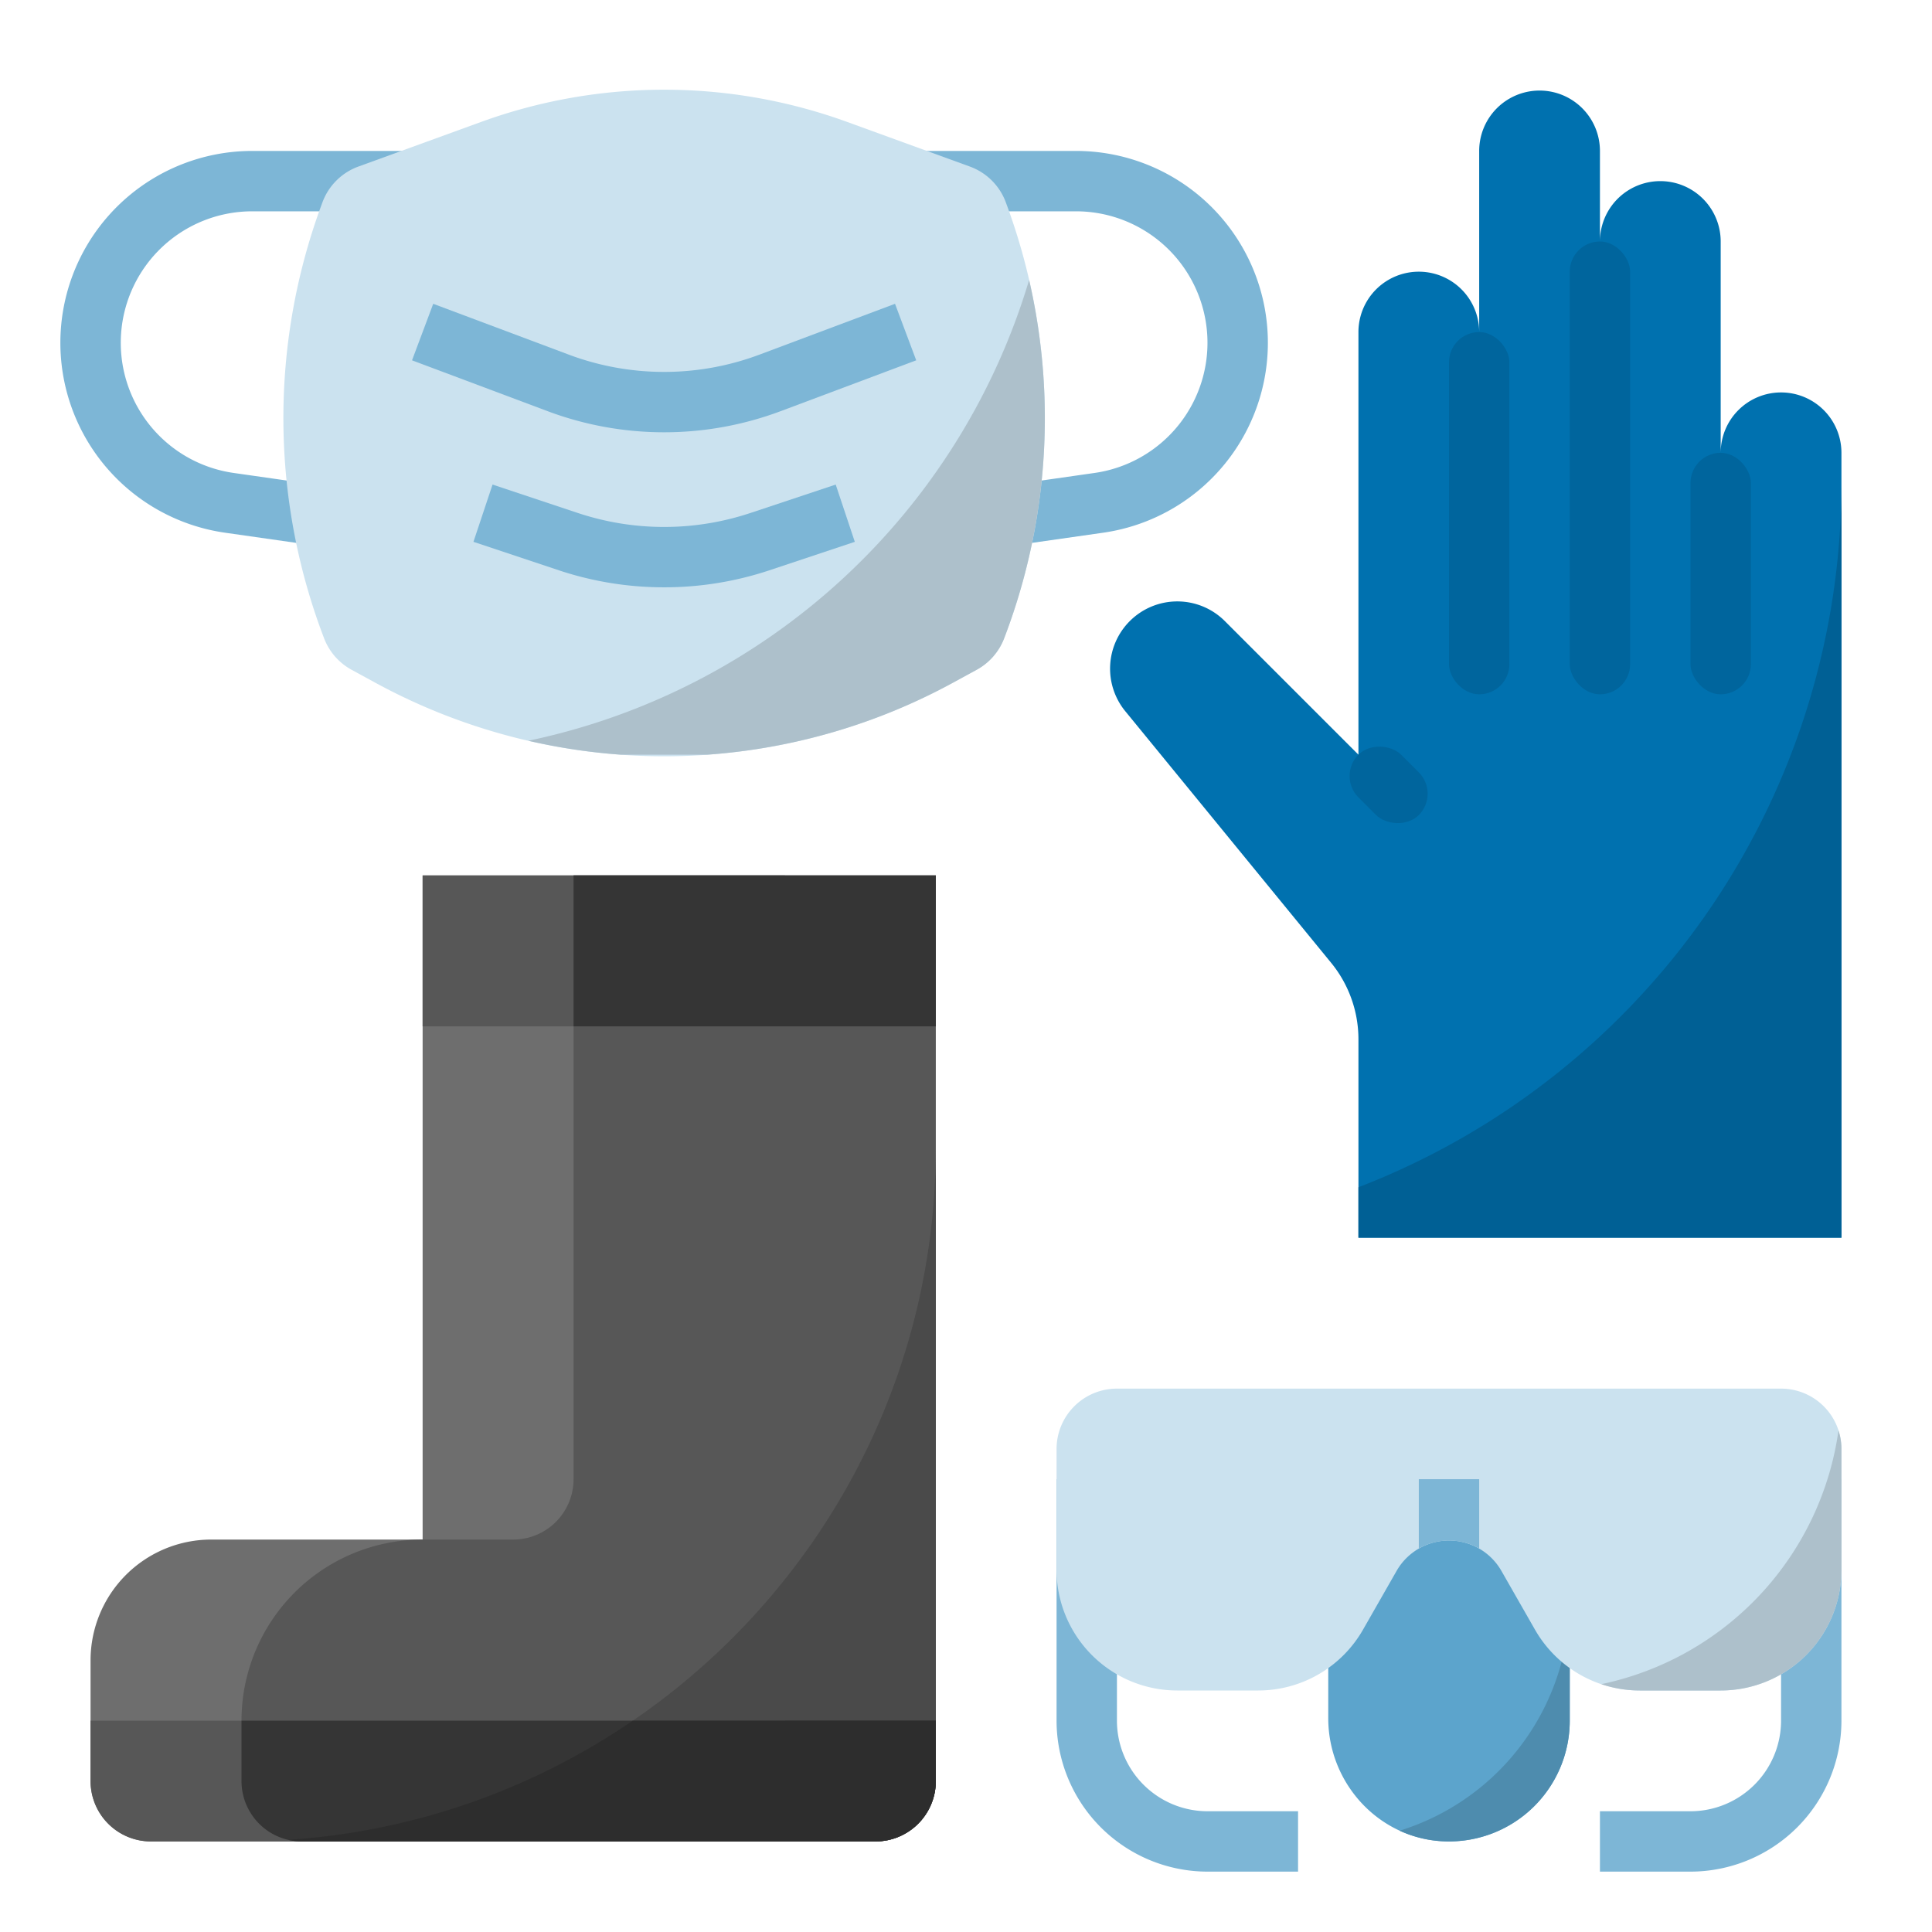 <?xml version="1.0" ?><svg viewBox="0 0 512 512" xmlns="http://www.w3.org/2000/svg"><defs><style>.cls-1{fill:#6e6e6e;}.cls-2{fill:#575757;}.cls-3{fill:#4a4a4a;}.cls-4{fill:#7db6d6;}.cls-5{fill:#0071af;}.cls-6{fill:#cbe2ef;}.cls-7{fill:#353535;}.cls-8{fill:#5ca4cc;}.cls-9{fill:#00659d;}.cls-10{fill:#006095;}.cls-11{fill:#adc0cb;}.cls-12{fill:#4e8cae;}.cls-13{fill:#2d2d2d;}</style></defs><g data-name="/ FLAT" id="_FLAT"><path class="cls-1" d="M112,232h96V472a16,16,0,0,1-16,16H40a16,16,0,0,1-16-16V440a32,32,0,0,1,32-32h56Z"/><path class="cls-2" d="M152,232h96V472a16,16,0,0,1-16,16H80a16,16,0,0,1-16-16V456a48,48,0,0,1,48-48h24a16,16,0,0,0,16-16Z"/><path class="cls-3" d="M76.389,487.576A16.002,16.002,0,0,0,80,488H232a16,16,0,0,0,16-16V304C248,401.456,172.23,481.202,76.389,487.576Z"/><path class="cls-2" d="M24,456H208v16a16,16,0,0,1-16,16H40a16,16,0,0,1-16-16V456"/><rect class="cls-2" height="40" width="136" x="112" y="232"/><path class="cls-4" d="M273.132,143.92l-2.264-15.84L290.084,125.335A34.843,34.843,0,0,0,285.157,56H240V40h45.157a50.843,50.843,0,0,1,7.19,101.175Z"/><path class="cls-4" d="M78.868,143.92,59.652,141.175A50.843,50.843,0,0,1,66.843,40H112V56H66.843A34.843,34.843,0,0,0,61.916,125.335l19.216,2.745Z"/><path class="cls-5" d="M472,104a16,16,0,0,0-16,16V64a16,16,0,0,0-32,0V40a16,16,0,0,0-32,0V88a16,16,0,0,0-32,0V200l-35.401-35.402a17.818,17.818,0,0,0-25.197,0v0a17.817,17.817,0,0,0-1.191,23.881l54.556,66.68A32,32,0,0,1,360,275.423V328H488V120A16,16,0,0,0,472,104Z"/><path class="cls-6" d="M85.436,53.654l-.323.88a163.196,163.196,0,0,0,.78,114.639l0,0a16,16,0,0,0,7.28,8.325l6.211,3.388a160,160,0,0,0,153.233,0l6.211-3.388a16,16,0,0,0,7.28-8.325l0-0a163.196,163.196,0,0,0,.78-114.639l-.323-.88a16,16,0,0,0-9.551-9.519l-32.486-11.813a142,142,0,0,0-97.055,0l-32.486,11.813A16,16,0,0,0,85.436,53.654Z"/><path class="cls-4" d="M176,114.561a87.961,87.961,0,0,1-30.899-5.604L109.191,95.49l5.617-14.98,35.91,13.466a71.99,71.99,0,0,0,50.562,0l35.911-13.466,5.617,14.98-35.91,13.466A87.973,87.973,0,0,1,176,114.561Z"/><path class="cls-4" d="M176,155.644a88.132,88.132,0,0,1-27.828-4.486l-22.702-7.567,5.061-15.18,22.702,7.567a72.44,72.44,0,0,0,45.535,0l22.702-7.567,5.061,15.18-22.702,7.567A88.132,88.132,0,0,1,176,155.644Z"/><path class="cls-7" d="M64,456H248v16a16,16,0,0,1-16,16H80a16,16,0,0,1-16-16V456"/><rect class="cls-7" height="40" width="96" x="152" y="232"/><path class="cls-8" d="M352,432v23.334c0,17.436,13.67,32.175,31.1,32.653A32.001,32.001,0,0,0,416,456V432a32,32,0,0,0-32-32H384A32,32,0,0,0,352,432Z"/><path class="cls-4" d="M344,496H320a40.046,40.046,0,0,1-40-40V392h16v64a24.027,24.027,0,0,0,24,24h24Z"/><rect class="cls-9" height="120" rx="8" width="16" x="416" y="64"/><rect class="cls-9" height="96" rx="8" width="16" x="384" y="88"/><rect class="cls-9" height="64" rx="8" width="16" x="448" y="120"/><rect class="cls-9" height="22.627" rx="8" transform="translate(-39.294 321.137) rotate(-45)" width="16.001" x="359.999" y="196.686"/><path class="cls-10" d="M360,314.635V328H488V128A200.063,200.063,0,0,1,360,314.635Z"/><path class="cls-11" d="M140.01,196.307A160,160,0,0,0,164.605,200h22.789a159.868,159.868,0,0,0,65.222-19.114l6.21-3.387a16.002,16.002,0,0,0,7.281-8.325h0a163.194,163.194,0,0,0,6.619-94.983A176.27,176.27,0,0,1,140.01,196.307Z"/><path class="cls-12" d="M370.927,485.152a31.107,31.107,0,0,0,12.173,2.835A32.001,32.001,0,0,0,416,456V432a32.406,32.406,0,0,0-.182-3.405A64.032,64.032,0,0,1,370.927,485.152Z"/><path class="cls-4" d="M448,496H424V480h24a24.027,24.027,0,0,0,24-24V392h16v64A40.046,40.046,0,0,1,448,496Z"/><path class="cls-6" d="M472,368H296a16,16,0,0,0-16,16v32a32,32,0,0,0,32,32h21.43a32,32,0,0,0,27.784-16.124l8.895-15.566a16,16,0,0,1,27.784,0l8.895,15.566A32,32,0,0,0,434.57,448H456a32,32,0,0,0,32-32V384A16,16,0,0,0,472,368Z"/><path class="cls-4" d="M376,410.371a16.176,16.176,0,0,1,16,0V392H376Z"/><path class="cls-11" d="M424.355,446.321A31.96,31.96,0,0,0,434.57,448H456a32,32,0,0,0,32-32V384a15.967,15.967,0,0,0-.781-4.926A80.052,80.052,0,0,1,424.355,446.321Z"/><path class="cls-13" d="M76.389,487.576l.002 0c.257.06.518.111.779.159.338.06.676.117,1.021.156.144.017.29.026.435.04C79.08,487.969,79.536,488,80,488H232a16,16,0,0,0,16-16V456H167.685A182.987,182.987,0,0,1,76.389,487.576Z"/></g></svg>
